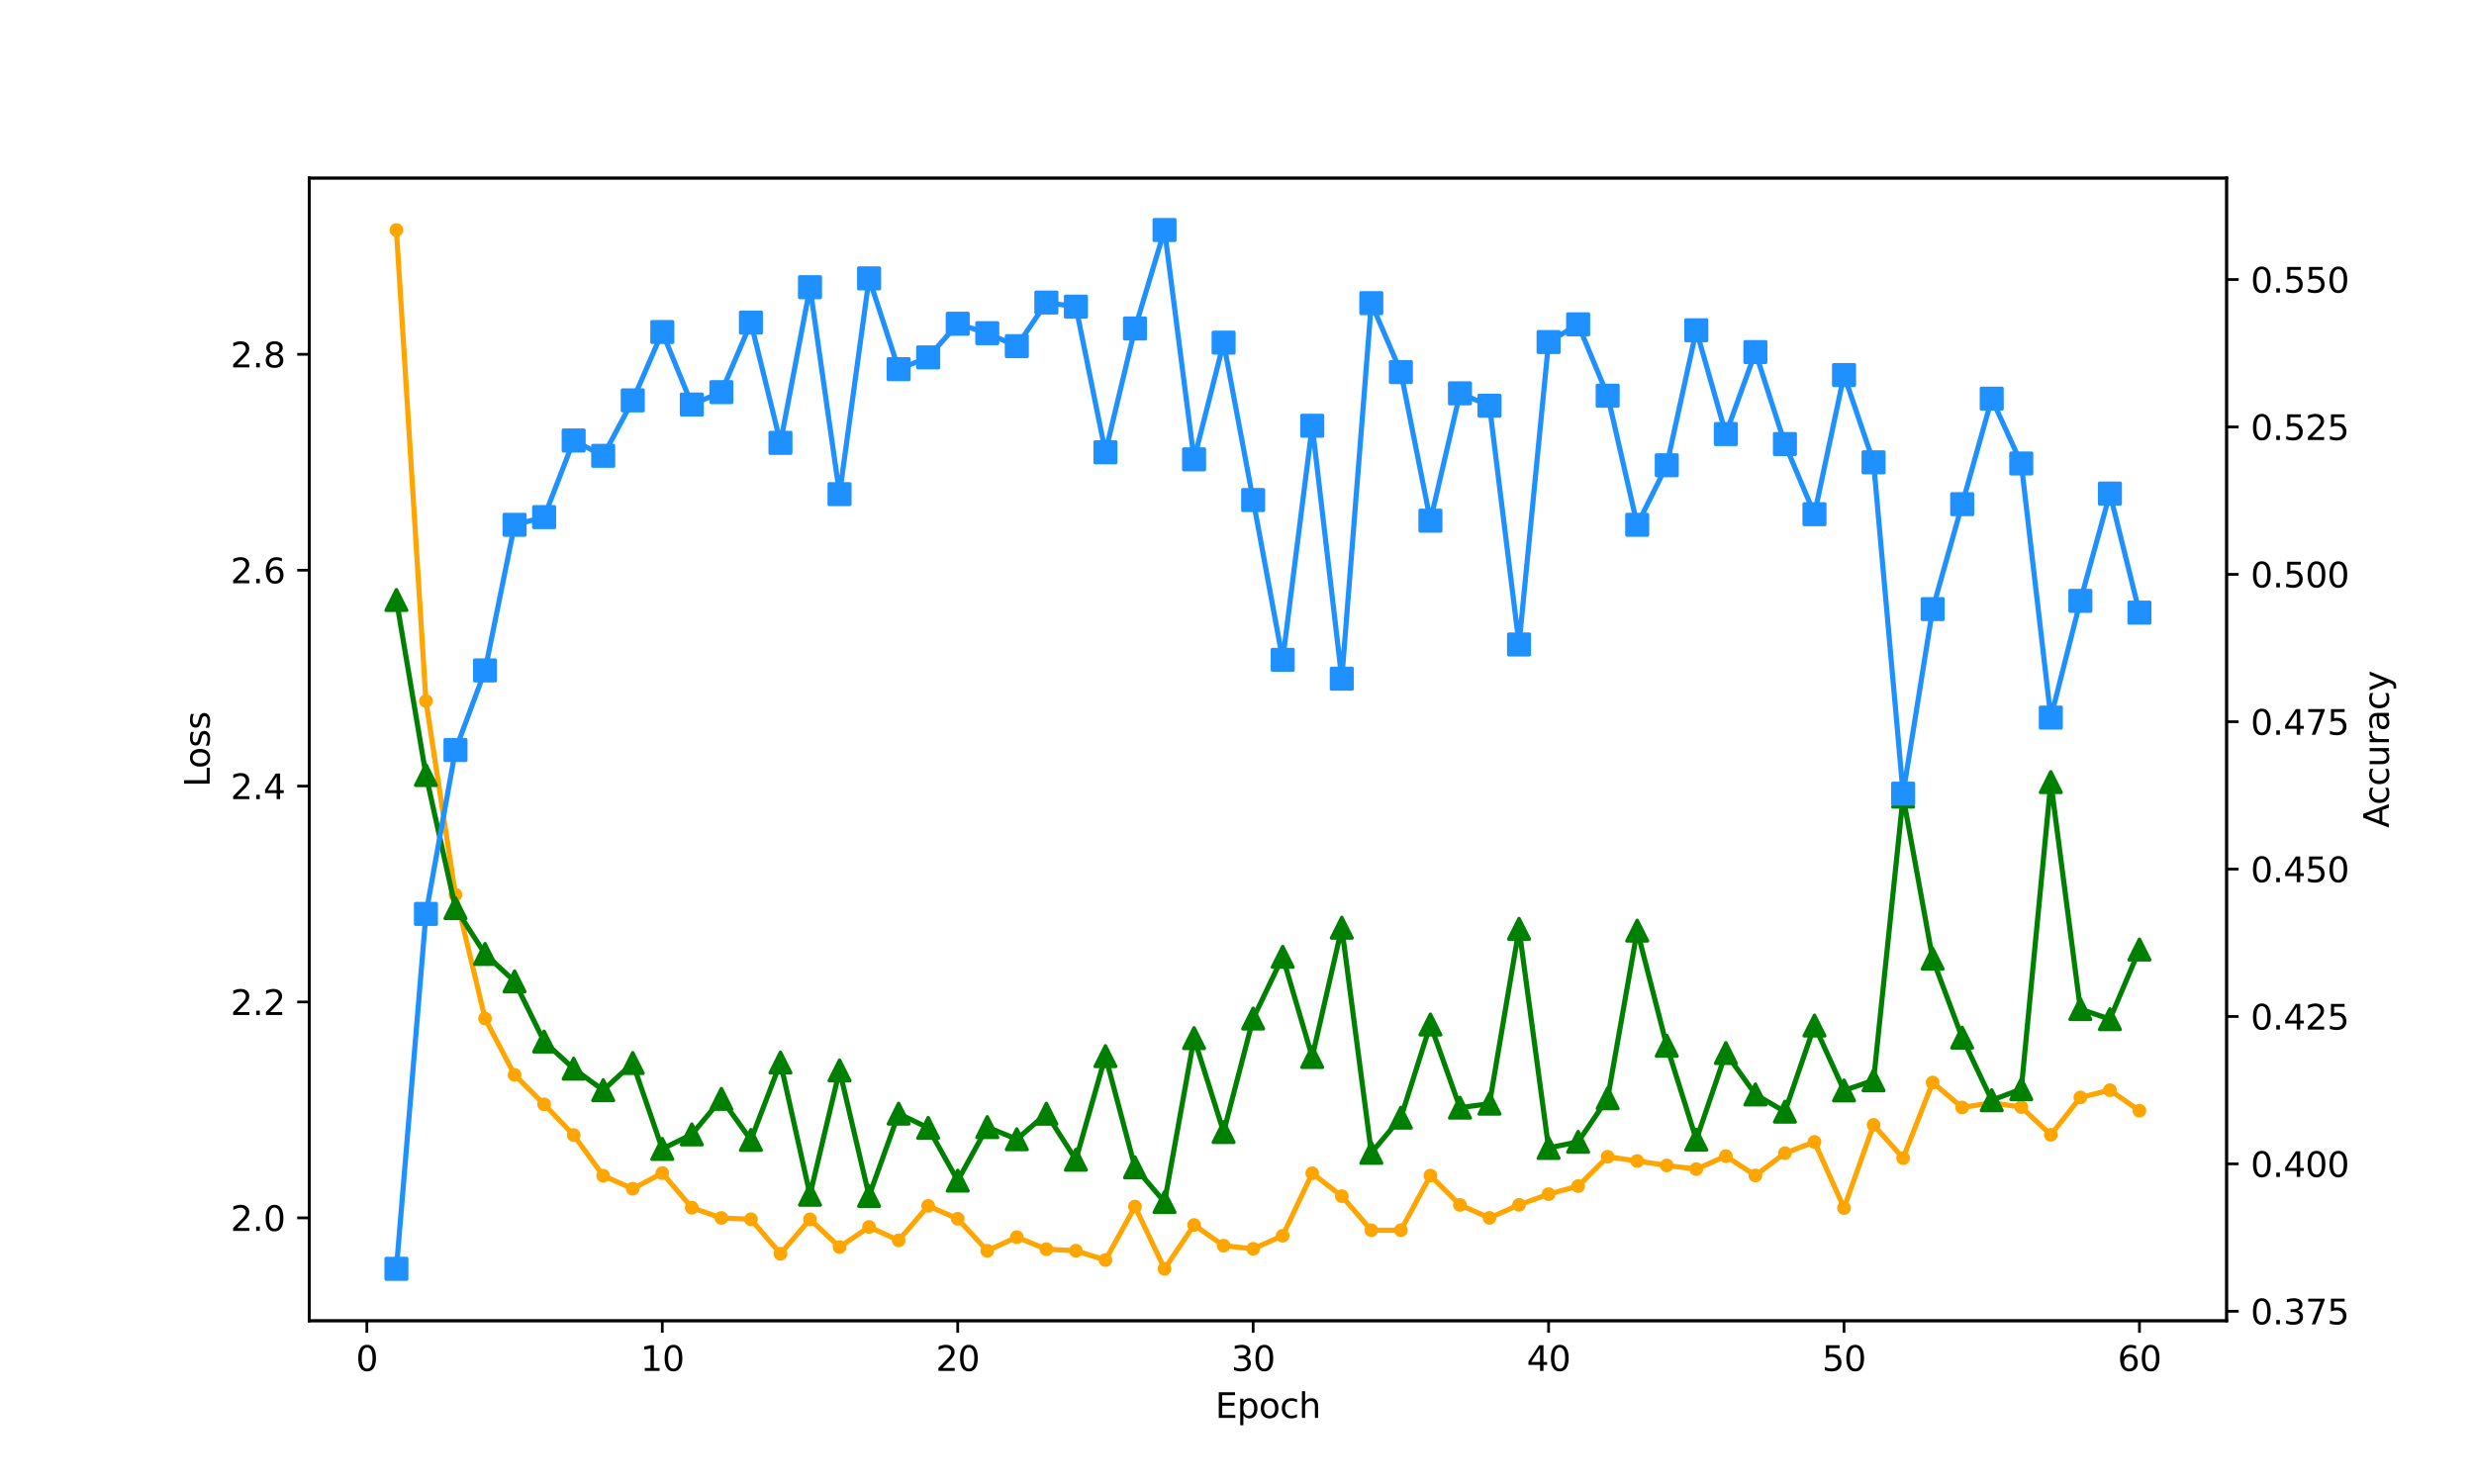<?xml version="1.0" encoding="utf-8" standalone="no"?>
<!DOCTYPE svg PUBLIC "-//W3C//DTD SVG 1.1//EN"
  "http://www.w3.org/Graphics/SVG/1.1/DTD/svg11.dtd">
<svg xmlns:xlink="http://www.w3.org/1999/xlink" width="720pt" height="432pt" viewBox="0 0 720 432" xmlns="http://www.w3.org/2000/svg" version="1.1">
 <defs>
  <style type="text/css">*{stroke-linejoin: round; stroke-linecap: butt}</style>
 </defs>
 <g id="figure_1">
  <g id="patch_1">
   <path d="M 0 432 
L 720 432 
L 720 0 
L 0 0 
z
" style="fill: #ffffff"/>
  </g>
  <g id="axes_1">
   <g id="patch_2">
    <path d="M 90 384.48 
L 648 384.48 
L 648 51.84 
L 90 51.84 
z
" style="fill: #ffffff"/>
   </g>
   <g id="matplotlib.axis_1">
    <g id="xtick_1">
     <g id="line2d_1">
      <defs>
       <path id="m85f2f521ac" d="M 0 0 
L 0 3.5 
" style="stroke: #000000; stroke-width: 0.8"/>
      </defs>
      <g>
       <use xlink:href="#m85f2f521ac" x="106.766" y="384.48" style="stroke: #000000; stroke-width: 0.8"/>
      </g>
     </g>
     <g id="text_1">
      <!-- 0 -->
      <g transform="translate(103.585 399.078)scale(0.1 -0.1)">
       <defs>
        <path id="DejaVuSans-30" d="M 2034 4250 
Q 1547 4250 1301 3770 
Q 1056 3291 1056 2328 
Q 1056 1369 1301 889 
Q 1547 409 2034 409 
Q 2525 409 2770 889 
Q 3016 1369 3016 2328 
Q 3016 3291 2770 3770 
Q 2525 4250 2034 4250 
z
M 2034 4750 
Q 2819 4750 3233 4129 
Q 3647 3509 3647 2328 
Q 3647 1150 3233 529 
Q 2819 -91 2034 -91 
Q 1250 -91 836 529 
Q 422 1150 422 2328 
Q 422 3509 836 4129 
Q 1250 4750 2034 4750 
z
" transform="scale(0.016)"/>
       </defs>
       <use xlink:href="#DejaVuSans-30"/>
      </g>
     </g>
    </g>
    <g id="xtick_2">
     <g id="line2d_2">
      <g>
       <use xlink:href="#m85f2f521ac" x="192.744" y="384.48" style="stroke: #000000; stroke-width: 0.8"/>
      </g>
     </g>
     <g id="text_2">
      <!-- 10 -->
      <g transform="translate(186.382 399.078)scale(0.1 -0.1)">
       <defs>
        <path id="DejaVuSans-31" d="M 794 531 
L 1825 531 
L 1825 4091 
L 703 3866 
L 703 4441 
L 1819 4666 
L 2450 4666 
L 2450 531 
L 3481 531 
L 3481 0 
L 794 0 
L 794 531 
z
" transform="scale(0.016)"/>
       </defs>
       <use xlink:href="#DejaVuSans-31"/>
       <use xlink:href="#DejaVuSans-30" x="63.623"/>
      </g>
     </g>
    </g>
    <g id="xtick_3">
     <g id="line2d_3">
      <g>
       <use xlink:href="#m85f2f521ac" x="278.723" y="384.48" style="stroke: #000000; stroke-width: 0.8"/>
      </g>
     </g>
     <g id="text_3">
      <!-- 20 -->
      <g transform="translate(272.36 399.078)scale(0.1 -0.1)">
       <defs>
        <path id="DejaVuSans-32" d="M 1228 531 
L 3431 531 
L 3431 0 
L 469 0 
L 469 531 
Q 828 903 1448 1529 
Q 2069 2156 2228 2338 
Q 2531 2678 2651 2914 
Q 2772 3150 2772 3378 
Q 2772 3750 2511 3984 
Q 2250 4219 1831 4219 
Q 1534 4219 1204 4116 
Q 875 4013 500 3803 
L 500 4441 
Q 881 4594 1212 4672 
Q 1544 4750 1819 4750 
Q 2544 4750 2975 4387 
Q 3406 4025 3406 3419 
Q 3406 3131 3298 2873 
Q 3191 2616 2906 2266 
Q 2828 2175 2409 1742 
Q 1991 1309 1228 531 
z
" transform="scale(0.016)"/>
       </defs>
       <use xlink:href="#DejaVuSans-32"/>
       <use xlink:href="#DejaVuSans-30" x="63.623"/>
      </g>
     </g>
    </g>
    <g id="xtick_4">
     <g id="line2d_4">
      <g>
       <use xlink:href="#m85f2f521ac" x="364.701" y="384.48" style="stroke: #000000; stroke-width: 0.8"/>
      </g>
     </g>
     <g id="text_4">
      <!-- 30 -->
      <g transform="translate(358.339 399.078)scale(0.1 -0.1)">
       <defs>
        <path id="DejaVuSans-33" d="M 2597 2516 
Q 3050 2419 3304 2112 
Q 3559 1806 3559 1356 
Q 3559 666 3084 287 
Q 2609 -91 1734 -91 
Q 1441 -91 1130 -33 
Q 819 25 488 141 
L 488 750 
Q 750 597 1062 519 
Q 1375 441 1716 441 
Q 2309 441 2620 675 
Q 2931 909 2931 1356 
Q 2931 1769 2642 2001 
Q 2353 2234 1838 2234 
L 1294 2234 
L 1294 2753 
L 1863 2753 
Q 2328 2753 2575 2939 
Q 2822 3125 2822 3475 
Q 2822 3834 2567 4026 
Q 2313 4219 1838 4219 
Q 1578 4219 1281 4162 
Q 984 4106 628 3988 
L 628 4550 
Q 988 4650 1302 4700 
Q 1616 4750 1894 4750 
Q 2613 4750 3031 4423 
Q 3450 4097 3450 3541 
Q 3450 3153 3228 2886 
Q 3006 2619 2597 2516 
z
" transform="scale(0.016)"/>
       </defs>
       <use xlink:href="#DejaVuSans-33"/>
       <use xlink:href="#DejaVuSans-30" x="63.623"/>
      </g>
     </g>
    </g>
    <g id="xtick_5">
     <g id="line2d_5">
      <g>
       <use xlink:href="#m85f2f521ac" x="450.68" y="384.48" style="stroke: #000000; stroke-width: 0.8"/>
      </g>
     </g>
     <g id="text_5">
      <!-- 40 -->
      <g transform="translate(444.317 399.078)scale(0.1 -0.1)">
       <defs>
        <path id="DejaVuSans-34" d="M 2419 4116 
L 825 1625 
L 2419 1625 
L 2419 4116 
z
M 2253 4666 
L 3047 4666 
L 3047 1625 
L 3713 1625 
L 3713 1100 
L 3047 1100 
L 3047 0 
L 2419 0 
L 2419 1100 
L 313 1100 
L 313 1709 
L 2253 4666 
z
" transform="scale(0.016)"/>
       </defs>
       <use xlink:href="#DejaVuSans-34"/>
       <use xlink:href="#DejaVuSans-30" x="63.623"/>
      </g>
     </g>
    </g>
    <g id="xtick_6">
     <g id="line2d_6">
      <g>
       <use xlink:href="#m85f2f521ac" x="536.658" y="384.48" style="stroke: #000000; stroke-width: 0.8"/>
      </g>
     </g>
     <g id="text_6">
      <!-- 50 -->
      <g transform="translate(530.295 399.078)scale(0.1 -0.1)">
       <defs>
        <path id="DejaVuSans-35" d="M 691 4666 
L 3169 4666 
L 3169 4134 
L 1269 4134 
L 1269 2991 
Q 1406 3038 1543 3061 
Q 1681 3084 1819 3084 
Q 2600 3084 3056 2656 
Q 3513 2228 3513 1497 
Q 3513 744 3044 326 
Q 2575 -91 1722 -91 
Q 1428 -91 1123 -41 
Q 819 9 494 109 
L 494 744 
Q 775 591 1075 516 
Q 1375 441 1709 441 
Q 2250 441 2565 725 
Q 2881 1009 2881 1497 
Q 2881 1984 2565 2268 
Q 2250 2553 1709 2553 
Q 1456 2553 1204 2497 
Q 953 2441 691 2322 
L 691 4666 
z
" transform="scale(0.016)"/>
       </defs>
       <use xlink:href="#DejaVuSans-35"/>
       <use xlink:href="#DejaVuSans-30" x="63.623"/>
      </g>
     </g>
    </g>
    <g id="xtick_7">
     <g id="line2d_7">
      <g>
       <use xlink:href="#m85f2f521ac" x="622.636" y="384.48" style="stroke: #000000; stroke-width: 0.8"/>
      </g>
     </g>
     <g id="text_7">
      <!-- 60 -->
      <g transform="translate(616.274 399.078)scale(0.1 -0.1)">
       <defs>
        <path id="DejaVuSans-36" d="M 2113 2584 
Q 1688 2584 1439 2293 
Q 1191 2003 1191 1497 
Q 1191 994 1439 701 
Q 1688 409 2113 409 
Q 2538 409 2786 701 
Q 3034 994 3034 1497 
Q 3034 2003 2786 2293 
Q 2538 2584 2113 2584 
z
M 3366 4563 
L 3366 3988 
Q 3128 4100 2886 4159 
Q 2644 4219 2406 4219 
Q 1781 4219 1451 3797 
Q 1122 3375 1075 2522 
Q 1259 2794 1537 2939 
Q 1816 3084 2150 3084 
Q 2853 3084 3261 2657 
Q 3669 2231 3669 1497 
Q 3669 778 3244 343 
Q 2819 -91 2113 -91 
Q 1303 -91 875 529 
Q 447 1150 447 2328 
Q 447 3434 972 4092 
Q 1497 4750 2381 4750 
Q 2619 4750 2861 4703 
Q 3103 4656 3366 4563 
z
" transform="scale(0.016)"/>
       </defs>
       <use xlink:href="#DejaVuSans-36"/>
       <use xlink:href="#DejaVuSans-30" x="63.623"/>
      </g>
     </g>
    </g>
    <g id="text_8">
     <!-- Epoch -->
     <g transform="translate(353.689 412.757)scale(0.1 -0.1)">
      <defs>
       <path id="DejaVuSans-45" d="M 628 4666 
L 3578 4666 
L 3578 4134 
L 1259 4134 
L 1259 2753 
L 3481 2753 
L 3481 2222 
L 1259 2222 
L 1259 531 
L 3634 531 
L 3634 0 
L 628 0 
L 628 4666 
z
" transform="scale(0.016)"/>
       <path id="DejaVuSans-70" d="M 1159 525 
L 1159 -1331 
L 581 -1331 
L 581 3500 
L 1159 3500 
L 1159 2969 
Q 1341 3281 1617 3432 
Q 1894 3584 2278 3584 
Q 2916 3584 3314 3078 
Q 3713 2572 3713 1747 
Q 3713 922 3314 415 
Q 2916 -91 2278 -91 
Q 1894 -91 1617 61 
Q 1341 213 1159 525 
z
M 3116 1747 
Q 3116 2381 2855 2742 
Q 2594 3103 2138 3103 
Q 1681 3103 1420 2742 
Q 1159 2381 1159 1747 
Q 1159 1113 1420 752 
Q 1681 391 2138 391 
Q 2594 391 2855 752 
Q 3116 1113 3116 1747 
z
" transform="scale(0.016)"/>
       <path id="DejaVuSans-6f" d="M 1959 3097 
Q 1497 3097 1228 2736 
Q 959 2375 959 1747 
Q 959 1119 1226 758 
Q 1494 397 1959 397 
Q 2419 397 2687 759 
Q 2956 1122 2956 1747 
Q 2956 2369 2687 2733 
Q 2419 3097 1959 3097 
z
M 1959 3584 
Q 2709 3584 3137 3096 
Q 3566 2609 3566 1747 
Q 3566 888 3137 398 
Q 2709 -91 1959 -91 
Q 1206 -91 779 398 
Q 353 888 353 1747 
Q 353 2609 779 3096 
Q 1206 3584 1959 3584 
z
" transform="scale(0.016)"/>
       <path id="DejaVuSans-63" d="M 3122 3366 
L 3122 2828 
Q 2878 2963 2633 3030 
Q 2388 3097 2138 3097 
Q 1578 3097 1268 2742 
Q 959 2388 959 1747 
Q 959 1106 1268 751 
Q 1578 397 2138 397 
Q 2388 397 2633 464 
Q 2878 531 3122 666 
L 3122 134 
Q 2881 22 2623 -34 
Q 2366 -91 2075 -91 
Q 1284 -91 818 406 
Q 353 903 353 1747 
Q 353 2603 823 3093 
Q 1294 3584 2113 3584 
Q 2378 3584 2631 3529 
Q 2884 3475 3122 3366 
z
" transform="scale(0.016)"/>
       <path id="DejaVuSans-68" d="M 3513 2113 
L 3513 0 
L 2938 0 
L 2938 2094 
Q 2938 2591 2744 2837 
Q 2550 3084 2163 3084 
Q 1697 3084 1428 2787 
Q 1159 2491 1159 1978 
L 1159 0 
L 581 0 
L 581 4863 
L 1159 4863 
L 1159 2956 
Q 1366 3272 1645 3428 
Q 1925 3584 2291 3584 
Q 2894 3584 3203 3211 
Q 3513 2838 3513 2113 
z
" transform="scale(0.016)"/>
      </defs>
      <use xlink:href="#DejaVuSans-45"/>
      <use xlink:href="#DejaVuSans-70" x="63.184"/>
      <use xlink:href="#DejaVuSans-6f" x="126.66"/>
      <use xlink:href="#DejaVuSans-63" x="187.842"/>
      <use xlink:href="#DejaVuSans-68" x="242.822"/>
     </g>
    </g>
   </g>
   <g id="matplotlib.axis_2">
    <g id="ytick_1">
     <g id="line2d_8">
      <defs>
       <path id="m7f08003b00" d="M 0 0 
L -3.5 0 
" style="stroke: #000000; stroke-width: 0.8"/>
      </defs>
      <g>
       <use xlink:href="#m7f08003b00" x="90" y="354.523" style="stroke: #000000; stroke-width: 0.8"/>
      </g>
     </g>
     <g id="text_9">
      <!-- 2.0 -->
      <g transform="translate(67.097 358.322)scale(0.1 -0.1)">
       <defs>
        <path id="DejaVuSans-2e" d="M 684 794 
L 1344 794 
L 1344 0 
L 684 0 
L 684 794 
z
" transform="scale(0.016)"/>
       </defs>
       <use xlink:href="#DejaVuSans-32"/>
       <use xlink:href="#DejaVuSans-2e" x="63.623"/>
       <use xlink:href="#DejaVuSans-30" x="95.41"/>
      </g>
     </g>
    </g>
    <g id="ytick_2">
     <g id="line2d_9">
      <g>
       <use xlink:href="#m7f08003b00" x="90" y="291.679" style="stroke: #000000; stroke-width: 0.8"/>
      </g>
     </g>
     <g id="text_10">
      <!-- 2.2 -->
      <g transform="translate(67.097 295.478)scale(0.1 -0.1)">
       <use xlink:href="#DejaVuSans-32"/>
       <use xlink:href="#DejaVuSans-2e" x="63.623"/>
       <use xlink:href="#DejaVuSans-32" x="95.41"/>
      </g>
     </g>
    </g>
    <g id="ytick_3">
     <g id="line2d_10">
      <g>
       <use xlink:href="#m7f08003b00" x="90" y="228.835" style="stroke: #000000; stroke-width: 0.8"/>
      </g>
     </g>
     <g id="text_11">
      <!-- 2.4 -->
      <g transform="translate(67.097 232.634)scale(0.1 -0.1)">
       <use xlink:href="#DejaVuSans-32"/>
       <use xlink:href="#DejaVuSans-2e" x="63.623"/>
       <use xlink:href="#DejaVuSans-34" x="95.41"/>
      </g>
     </g>
    </g>
    <g id="ytick_4">
     <g id="line2d_11">
      <g>
       <use xlink:href="#m7f08003b00" x="90" y="165.991" style="stroke: #000000; stroke-width: 0.8"/>
      </g>
     </g>
     <g id="text_12">
      <!-- 2.6 -->
      <g transform="translate(67.097 169.79)scale(0.1 -0.1)">
       <use xlink:href="#DejaVuSans-32"/>
       <use xlink:href="#DejaVuSans-2e" x="63.623"/>
       <use xlink:href="#DejaVuSans-36" x="95.41"/>
      </g>
     </g>
    </g>
    <g id="ytick_5">
     <g id="line2d_12">
      <g>
       <use xlink:href="#m7f08003b00" x="90" y="103.147" style="stroke: #000000; stroke-width: 0.8"/>
      </g>
     </g>
     <g id="text_13">
      <!-- 2.8 -->
      <g transform="translate(67.097 106.946)scale(0.1 -0.1)">
       <defs>
        <path id="DejaVuSans-38" d="M 2034 2216 
Q 1584 2216 1326 1975 
Q 1069 1734 1069 1313 
Q 1069 891 1326 650 
Q 1584 409 2034 409 
Q 2484 409 2743 651 
Q 3003 894 3003 1313 
Q 3003 1734 2745 1975 
Q 2488 2216 2034 2216 
z
M 1403 2484 
Q 997 2584 770 2862 
Q 544 3141 544 3541 
Q 544 4100 942 4425 
Q 1341 4750 2034 4750 
Q 2731 4750 3128 4425 
Q 3525 4100 3525 3541 
Q 3525 3141 3298 2862 
Q 3072 2584 2669 2484 
Q 3125 2378 3379 2068 
Q 3634 1759 3634 1313 
Q 3634 634 3220 271 
Q 2806 -91 2034 -91 
Q 1263 -91 848 271 
Q 434 634 434 1313 
Q 434 1759 690 2068 
Q 947 2378 1403 2484 
z
M 1172 3481 
Q 1172 3119 1398 2916 
Q 1625 2713 2034 2713 
Q 2441 2713 2670 2916 
Q 2900 3119 2900 3481 
Q 2900 3844 2670 4047 
Q 2441 4250 2034 4250 
Q 1625 4250 1398 4047 
Q 1172 3844 1172 3481 
z
" transform="scale(0.016)"/>
       </defs>
       <use xlink:href="#DejaVuSans-32"/>
       <use xlink:href="#DejaVuSans-2e" x="63.623"/>
       <use xlink:href="#DejaVuSans-38" x="95.41"/>
      </g>
     </g>
    </g>
    <g id="text_14">
     <!-- Loss -->
     <g transform="translate(61.017 229.127)rotate(-90)scale(0.1 -0.1)">
      <defs>
       <path id="DejaVuSans-4c" d="M 628 4666 
L 1259 4666 
L 1259 531 
L 3531 531 
L 3531 0 
L 628 0 
L 628 4666 
z
" transform="scale(0.016)"/>
       <path id="DejaVuSans-73" d="M 2834 3397 
L 2834 2853 
Q 2591 2978 2328 3040 
Q 2066 3103 1784 3103 
Q 1356 3103 1142 2972 
Q 928 2841 928 2578 
Q 928 2378 1081 2264 
Q 1234 2150 1697 2047 
L 1894 2003 
Q 2506 1872 2764 1633 
Q 3022 1394 3022 966 
Q 3022 478 2636 193 
Q 2250 -91 1575 -91 
Q 1294 -91 989 -36 
Q 684 19 347 128 
L 347 722 
Q 666 556 975 473 
Q 1284 391 1588 391 
Q 1994 391 2212 530 
Q 2431 669 2431 922 
Q 2431 1156 2273 1281 
Q 2116 1406 1581 1522 
L 1381 1569 
Q 847 1681 609 1914 
Q 372 2147 372 2553 
Q 372 3047 722 3315 
Q 1072 3584 1716 3584 
Q 2034 3584 2315 3537 
Q 2597 3491 2834 3397 
z
" transform="scale(0.016)"/>
      </defs>
      <use xlink:href="#DejaVuSans-4c"/>
      <use xlink:href="#DejaVuSans-6f" x="53.963"/>
      <use xlink:href="#DejaVuSans-73" x="115.145"/>
      <use xlink:href="#DejaVuSans-73" x="167.244"/>
     </g>
    </g>
   </g>
   <g id="line2d_13">
    <path d="M 115.364 66.96 
L 123.961 204.074 
L 132.559 260.446 
L 141.157 296.499 
L 149.755 312.882 
L 158.353 321.478 
L 166.951 330.432 
L 175.549 342.264 
L 184.146 346.047 
L 192.744 341.487 
L 201.342 351.565 
L 209.94 354.559 
L 218.538 354.934 
L 227.136 364.972 
L 235.733 354.944 
L 244.331 363.021 
L 252.929 357.172 
L 261.527 361.086 
L 270.125 351.047 
L 278.723 354.786 
L 287.32 364.112 
L 295.918 360.146 
L 304.516 363.647 
L 313.114 364.095 
L 321.712 366.805 
L 330.31 351.246 
L 338.908 369.36 
L 347.505 356.607 
L 356.103 362.611 
L 364.701 363.537 
L 373.299 359.73 
L 381.897 341.549 
L 390.495 348.207 
L 399.092 358.127 
L 407.69 358.127 
L 416.288 342.223 
L 424.886 350.758 
L 433.484 354.53 
L 442.082 350.736 
L 450.68 347.622 
L 459.277 345.273 
L 467.875 336.731 
L 476.473 337.977 
L 485.071 339.269 
L 493.669 340.339 
L 502.267 336.547 
L 510.864 342.195 
L 519.462 335.684 
L 528.06 332.423 
L 536.658 351.655 
L 545.256 327.467 
L 553.854 337.124 
L 562.451 315.132 
L 571.049 322.39 
L 579.647 321.046 
L 588.245 322.27 
L 596.843 330.352 
L 605.441 319.471 
L 614.039 317.354 
L 622.636 323.341 
" clip-path="url(#pe1de2c9afc)" style="fill: none; stroke: #ffa500; stroke-width: 1.5; stroke-linecap: square"/>
    <defs>
     <path id="m55d5b162e6" d="M 0 1.5 
C 0.398 1.5 0.779 1.342 1.061 1.061 
C 1.342 0.779 1.5 0.398 1.5 0 
C 1.5 -0.398 1.342 -0.779 1.061 -1.061 
C 0.779 -1.342 0.398 -1.5 0 -1.5 
C -0.398 -1.5 -0.779 -1.342 -1.061 -1.061 
C -1.342 -0.779 -1.5 -0.398 -1.5 0 
C -1.5 0.398 -1.342 0.779 -1.061 1.061 
C -0.779 1.342 -0.398 1.5 0 1.5 
z
" style="stroke: #ffa500"/>
    </defs>
    <g clip-path="url(#pe1de2c9afc)">
     <use xlink:href="#m55d5b162e6" x="115.364" y="66.96" style="fill: #ffa500; stroke: #ffa500"/>
     <use xlink:href="#m55d5b162e6" x="123.961" y="204.074" style="fill: #ffa500; stroke: #ffa500"/>
     <use xlink:href="#m55d5b162e6" x="132.559" y="260.446" style="fill: #ffa500; stroke: #ffa500"/>
     <use xlink:href="#m55d5b162e6" x="141.157" y="296.499" style="fill: #ffa500; stroke: #ffa500"/>
     <use xlink:href="#m55d5b162e6" x="149.755" y="312.882" style="fill: #ffa500; stroke: #ffa500"/>
     <use xlink:href="#m55d5b162e6" x="158.353" y="321.478" style="fill: #ffa500; stroke: #ffa500"/>
     <use xlink:href="#m55d5b162e6" x="166.951" y="330.432" style="fill: #ffa500; stroke: #ffa500"/>
     <use xlink:href="#m55d5b162e6" x="175.549" y="342.264" style="fill: #ffa500; stroke: #ffa500"/>
     <use xlink:href="#m55d5b162e6" x="184.146" y="346.047" style="fill: #ffa500; stroke: #ffa500"/>
     <use xlink:href="#m55d5b162e6" x="192.744" y="341.487" style="fill: #ffa500; stroke: #ffa500"/>
     <use xlink:href="#m55d5b162e6" x="201.342" y="351.565" style="fill: #ffa500; stroke: #ffa500"/>
     <use xlink:href="#m55d5b162e6" x="209.94" y="354.559" style="fill: #ffa500; stroke: #ffa500"/>
     <use xlink:href="#m55d5b162e6" x="218.538" y="354.934" style="fill: #ffa500; stroke: #ffa500"/>
     <use xlink:href="#m55d5b162e6" x="227.136" y="364.972" style="fill: #ffa500; stroke: #ffa500"/>
     <use xlink:href="#m55d5b162e6" x="235.733" y="354.944" style="fill: #ffa500; stroke: #ffa500"/>
     <use xlink:href="#m55d5b162e6" x="244.331" y="363.021" style="fill: #ffa500; stroke: #ffa500"/>
     <use xlink:href="#m55d5b162e6" x="252.929" y="357.172" style="fill: #ffa500; stroke: #ffa500"/>
     <use xlink:href="#m55d5b162e6" x="261.527" y="361.086" style="fill: #ffa500; stroke: #ffa500"/>
     <use xlink:href="#m55d5b162e6" x="270.125" y="351.047" style="fill: #ffa500; stroke: #ffa500"/>
     <use xlink:href="#m55d5b162e6" x="278.723" y="354.786" style="fill: #ffa500; stroke: #ffa500"/>
     <use xlink:href="#m55d5b162e6" x="287.32" y="364.112" style="fill: #ffa500; stroke: #ffa500"/>
     <use xlink:href="#m55d5b162e6" x="295.918" y="360.146" style="fill: #ffa500; stroke: #ffa500"/>
     <use xlink:href="#m55d5b162e6" x="304.516" y="363.647" style="fill: #ffa500; stroke: #ffa500"/>
     <use xlink:href="#m55d5b162e6" x="313.114" y="364.095" style="fill: #ffa500; stroke: #ffa500"/>
     <use xlink:href="#m55d5b162e6" x="321.712" y="366.805" style="fill: #ffa500; stroke: #ffa500"/>
     <use xlink:href="#m55d5b162e6" x="330.31" y="351.246" style="fill: #ffa500; stroke: #ffa500"/>
     <use xlink:href="#m55d5b162e6" x="338.908" y="369.36" style="fill: #ffa500; stroke: #ffa500"/>
     <use xlink:href="#m55d5b162e6" x="347.505" y="356.607" style="fill: #ffa500; stroke: #ffa500"/>
     <use xlink:href="#m55d5b162e6" x="356.103" y="362.611" style="fill: #ffa500; stroke: #ffa500"/>
     <use xlink:href="#m55d5b162e6" x="364.701" y="363.537" style="fill: #ffa500; stroke: #ffa500"/>
     <use xlink:href="#m55d5b162e6" x="373.299" y="359.73" style="fill: #ffa500; stroke: #ffa500"/>
     <use xlink:href="#m55d5b162e6" x="381.897" y="341.549" style="fill: #ffa500; stroke: #ffa500"/>
     <use xlink:href="#m55d5b162e6" x="390.495" y="348.207" style="fill: #ffa500; stroke: #ffa500"/>
     <use xlink:href="#m55d5b162e6" x="399.092" y="358.127" style="fill: #ffa500; stroke: #ffa500"/>
     <use xlink:href="#m55d5b162e6" x="407.69" y="358.127" style="fill: #ffa500; stroke: #ffa500"/>
     <use xlink:href="#m55d5b162e6" x="416.288" y="342.223" style="fill: #ffa500; stroke: #ffa500"/>
     <use xlink:href="#m55d5b162e6" x="424.886" y="350.758" style="fill: #ffa500; stroke: #ffa500"/>
     <use xlink:href="#m55d5b162e6" x="433.484" y="354.53" style="fill: #ffa500; stroke: #ffa500"/>
     <use xlink:href="#m55d5b162e6" x="442.082" y="350.736" style="fill: #ffa500; stroke: #ffa500"/>
     <use xlink:href="#m55d5b162e6" x="450.68" y="347.622" style="fill: #ffa500; stroke: #ffa500"/>
     <use xlink:href="#m55d5b162e6" x="459.277" y="345.273" style="fill: #ffa500; stroke: #ffa500"/>
     <use xlink:href="#m55d5b162e6" x="467.875" y="336.731" style="fill: #ffa500; stroke: #ffa500"/>
     <use xlink:href="#m55d5b162e6" x="476.473" y="337.977" style="fill: #ffa500; stroke: #ffa500"/>
     <use xlink:href="#m55d5b162e6" x="485.071" y="339.269" style="fill: #ffa500; stroke: #ffa500"/>
     <use xlink:href="#m55d5b162e6" x="493.669" y="340.339" style="fill: #ffa500; stroke: #ffa500"/>
     <use xlink:href="#m55d5b162e6" x="502.267" y="336.547" style="fill: #ffa500; stroke: #ffa500"/>
     <use xlink:href="#m55d5b162e6" x="510.864" y="342.195" style="fill: #ffa500; stroke: #ffa500"/>
     <use xlink:href="#m55d5b162e6" x="519.462" y="335.684" style="fill: #ffa500; stroke: #ffa500"/>
     <use xlink:href="#m55d5b162e6" x="528.06" y="332.423" style="fill: #ffa500; stroke: #ffa500"/>
     <use xlink:href="#m55d5b162e6" x="536.658" y="351.655" style="fill: #ffa500; stroke: #ffa500"/>
     <use xlink:href="#m55d5b162e6" x="545.256" y="327.467" style="fill: #ffa500; stroke: #ffa500"/>
     <use xlink:href="#m55d5b162e6" x="553.854" y="337.124" style="fill: #ffa500; stroke: #ffa500"/>
     <use xlink:href="#m55d5b162e6" x="562.451" y="315.132" style="fill: #ffa500; stroke: #ffa500"/>
     <use xlink:href="#m55d5b162e6" x="571.049" y="322.39" style="fill: #ffa500; stroke: #ffa500"/>
     <use xlink:href="#m55d5b162e6" x="579.647" y="321.046" style="fill: #ffa500; stroke: #ffa500"/>
     <use xlink:href="#m55d5b162e6" x="588.245" y="322.27" style="fill: #ffa500; stroke: #ffa500"/>
     <use xlink:href="#m55d5b162e6" x="596.843" y="330.352" style="fill: #ffa500; stroke: #ffa500"/>
     <use xlink:href="#m55d5b162e6" x="605.441" y="319.471" style="fill: #ffa500; stroke: #ffa500"/>
     <use xlink:href="#m55d5b162e6" x="614.039" y="317.354" style="fill: #ffa500; stroke: #ffa500"/>
     <use xlink:href="#m55d5b162e6" x="622.636" y="323.341" style="fill: #ffa500; stroke: #ffa500"/>
    </g>
   </g>
   <g id="line2d_14">
    <path d="M 115.364 174.656 
L 123.961 225.607 
L 132.559 264.365 
L 141.157 277.698 
L 149.755 285.692 
L 158.353 303.199 
L 166.951 311.1 
L 175.549 317.367 
L 184.146 309.451 
L 192.744 334.457 
L 201.342 330.226 
L 209.94 319.884 
L 218.538 331.846 
L 227.136 309.309 
L 235.733 347.796 
L 244.331 311.599 
L 252.929 348.141 
L 261.527 324.19 
L 270.125 328.328 
L 278.723 343.683 
L 287.32 328.101 
L 295.918 331.637 
L 304.516 324.2 
L 313.114 337.6 
L 321.712 307.447 
L 330.31 339.818 
L 338.908 349.924 
L 347.505 302.206 
L 356.103 329.545 
L 364.701 296.497 
L 373.299 278.531 
L 381.897 307.704 
L 390.495 270.059 
L 399.092 335.598 
L 407.69 325.365 
L 416.288 298.241 
L 424.886 322.449 
L 433.484 321.286 
L 442.082 270.38 
L 450.68 334.173 
L 459.277 332.394 
L 467.875 319.704 
L 476.473 270.905 
L 485.071 304.43 
L 493.669 331.768 
L 502.267 306.545 
L 510.864 318.607 
L 519.462 323.602 
L 528.06 298.54 
L 536.658 317.432 
L 545.256 314.5 
L 553.854 231.89 
L 562.451 279.089 
L 571.049 302.059 
L 579.647 320.284 
L 588.245 317.049 
L 596.843 227.673 
L 605.441 293.752 
L 614.039 296.687 
L 622.636 276.412 
" clip-path="url(#pe1de2c9afc)" style="fill: none; stroke: #008000; stroke-width: 1.5; stroke-linecap: square"/>
    <defs>
     <path id="m6ff236f581" d="M 0 -3 
L -3 3 
L 3 3 
z
" style="stroke: #008000; stroke-linejoin: miter"/>
    </defs>
    <g clip-path="url(#pe1de2c9afc)">
     <use xlink:href="#m6ff236f581" x="115.364" y="174.656" style="fill: #008000; stroke: #008000; stroke-linejoin: miter"/>
     <use xlink:href="#m6ff236f581" x="123.961" y="225.607" style="fill: #008000; stroke: #008000; stroke-linejoin: miter"/>
     <use xlink:href="#m6ff236f581" x="132.559" y="264.365" style="fill: #008000; stroke: #008000; stroke-linejoin: miter"/>
     <use xlink:href="#m6ff236f581" x="141.157" y="277.698" style="fill: #008000; stroke: #008000; stroke-linejoin: miter"/>
     <use xlink:href="#m6ff236f581" x="149.755" y="285.692" style="fill: #008000; stroke: #008000; stroke-linejoin: miter"/>
     <use xlink:href="#m6ff236f581" x="158.353" y="303.199" style="fill: #008000; stroke: #008000; stroke-linejoin: miter"/>
     <use xlink:href="#m6ff236f581" x="166.951" y="311.1" style="fill: #008000; stroke: #008000; stroke-linejoin: miter"/>
     <use xlink:href="#m6ff236f581" x="175.549" y="317.367" style="fill: #008000; stroke: #008000; stroke-linejoin: miter"/>
     <use xlink:href="#m6ff236f581" x="184.146" y="309.451" style="fill: #008000; stroke: #008000; stroke-linejoin: miter"/>
     <use xlink:href="#m6ff236f581" x="192.744" y="334.457" style="fill: #008000; stroke: #008000; stroke-linejoin: miter"/>
     <use xlink:href="#m6ff236f581" x="201.342" y="330.226" style="fill: #008000; stroke: #008000; stroke-linejoin: miter"/>
     <use xlink:href="#m6ff236f581" x="209.94" y="319.884" style="fill: #008000; stroke: #008000; stroke-linejoin: miter"/>
     <use xlink:href="#m6ff236f581" x="218.538" y="331.846" style="fill: #008000; stroke: #008000; stroke-linejoin: miter"/>
     <use xlink:href="#m6ff236f581" x="227.136" y="309.309" style="fill: #008000; stroke: #008000; stroke-linejoin: miter"/>
     <use xlink:href="#m6ff236f581" x="235.733" y="347.796" style="fill: #008000; stroke: #008000; stroke-linejoin: miter"/>
     <use xlink:href="#m6ff236f581" x="244.331" y="311.599" style="fill: #008000; stroke: #008000; stroke-linejoin: miter"/>
     <use xlink:href="#m6ff236f581" x="252.929" y="348.141" style="fill: #008000; stroke: #008000; stroke-linejoin: miter"/>
     <use xlink:href="#m6ff236f581" x="261.527" y="324.19" style="fill: #008000; stroke: #008000; stroke-linejoin: miter"/>
     <use xlink:href="#m6ff236f581" x="270.125" y="328.328" style="fill: #008000; stroke: #008000; stroke-linejoin: miter"/>
     <use xlink:href="#m6ff236f581" x="278.723" y="343.683" style="fill: #008000; stroke: #008000; stroke-linejoin: miter"/>
     <use xlink:href="#m6ff236f581" x="287.32" y="328.101" style="fill: #008000; stroke: #008000; stroke-linejoin: miter"/>
     <use xlink:href="#m6ff236f581" x="295.918" y="331.637" style="fill: #008000; stroke: #008000; stroke-linejoin: miter"/>
     <use xlink:href="#m6ff236f581" x="304.516" y="324.2" style="fill: #008000; stroke: #008000; stroke-linejoin: miter"/>
     <use xlink:href="#m6ff236f581" x="313.114" y="337.6" style="fill: #008000; stroke: #008000; stroke-linejoin: miter"/>
     <use xlink:href="#m6ff236f581" x="321.712" y="307.447" style="fill: #008000; stroke: #008000; stroke-linejoin: miter"/>
     <use xlink:href="#m6ff236f581" x="330.31" y="339.818" style="fill: #008000; stroke: #008000; stroke-linejoin: miter"/>
     <use xlink:href="#m6ff236f581" x="338.908" y="349.924" style="fill: #008000; stroke: #008000; stroke-linejoin: miter"/>
     <use xlink:href="#m6ff236f581" x="347.505" y="302.206" style="fill: #008000; stroke: #008000; stroke-linejoin: miter"/>
     <use xlink:href="#m6ff236f581" x="356.103" y="329.545" style="fill: #008000; stroke: #008000; stroke-linejoin: miter"/>
     <use xlink:href="#m6ff236f581" x="364.701" y="296.497" style="fill: #008000; stroke: #008000; stroke-linejoin: miter"/>
     <use xlink:href="#m6ff236f581" x="373.299" y="278.531" style="fill: #008000; stroke: #008000; stroke-linejoin: miter"/>
     <use xlink:href="#m6ff236f581" x="381.897" y="307.704" style="fill: #008000; stroke: #008000; stroke-linejoin: miter"/>
     <use xlink:href="#m6ff236f581" x="390.495" y="270.059" style="fill: #008000; stroke: #008000; stroke-linejoin: miter"/>
     <use xlink:href="#m6ff236f581" x="399.092" y="335.598" style="fill: #008000; stroke: #008000; stroke-linejoin: miter"/>
     <use xlink:href="#m6ff236f581" x="407.69" y="325.365" style="fill: #008000; stroke: #008000; stroke-linejoin: miter"/>
     <use xlink:href="#m6ff236f581" x="416.288" y="298.241" style="fill: #008000; stroke: #008000; stroke-linejoin: miter"/>
     <use xlink:href="#m6ff236f581" x="424.886" y="322.449" style="fill: #008000; stroke: #008000; stroke-linejoin: miter"/>
     <use xlink:href="#m6ff236f581" x="433.484" y="321.286" style="fill: #008000; stroke: #008000; stroke-linejoin: miter"/>
     <use xlink:href="#m6ff236f581" x="442.082" y="270.38" style="fill: #008000; stroke: #008000; stroke-linejoin: miter"/>
     <use xlink:href="#m6ff236f581" x="450.68" y="334.173" style="fill: #008000; stroke: #008000; stroke-linejoin: miter"/>
     <use xlink:href="#m6ff236f581" x="459.277" y="332.394" style="fill: #008000; stroke: #008000; stroke-linejoin: miter"/>
     <use xlink:href="#m6ff236f581" x="467.875" y="319.704" style="fill: #008000; stroke: #008000; stroke-linejoin: miter"/>
     <use xlink:href="#m6ff236f581" x="476.473" y="270.905" style="fill: #008000; stroke: #008000; stroke-linejoin: miter"/>
     <use xlink:href="#m6ff236f581" x="485.071" y="304.43" style="fill: #008000; stroke: #008000; stroke-linejoin: miter"/>
     <use xlink:href="#m6ff236f581" x="493.669" y="331.768" style="fill: #008000; stroke: #008000; stroke-linejoin: miter"/>
     <use xlink:href="#m6ff236f581" x="502.267" y="306.545" style="fill: #008000; stroke: #008000; stroke-linejoin: miter"/>
     <use xlink:href="#m6ff236f581" x="510.864" y="318.607" style="fill: #008000; stroke: #008000; stroke-linejoin: miter"/>
     <use xlink:href="#m6ff236f581" x="519.462" y="323.602" style="fill: #008000; stroke: #008000; stroke-linejoin: miter"/>
     <use xlink:href="#m6ff236f581" x="528.06" y="298.54" style="fill: #008000; stroke: #008000; stroke-linejoin: miter"/>
     <use xlink:href="#m6ff236f581" x="536.658" y="317.432" style="fill: #008000; stroke: #008000; stroke-linejoin: miter"/>
     <use xlink:href="#m6ff236f581" x="545.256" y="314.5" style="fill: #008000; stroke: #008000; stroke-linejoin: miter"/>
     <use xlink:href="#m6ff236f581" x="553.854" y="231.89" style="fill: #008000; stroke: #008000; stroke-linejoin: miter"/>
     <use xlink:href="#m6ff236f581" x="562.451" y="279.089" style="fill: #008000; stroke: #008000; stroke-linejoin: miter"/>
     <use xlink:href="#m6ff236f581" x="571.049" y="302.059" style="fill: #008000; stroke: #008000; stroke-linejoin: miter"/>
     <use xlink:href="#m6ff236f581" x="579.647" y="320.284" style="fill: #008000; stroke: #008000; stroke-linejoin: miter"/>
     <use xlink:href="#m6ff236f581" x="588.245" y="317.049" style="fill: #008000; stroke: #008000; stroke-linejoin: miter"/>
     <use xlink:href="#m6ff236f581" x="596.843" y="227.673" style="fill: #008000; stroke: #008000; stroke-linejoin: miter"/>
     <use xlink:href="#m6ff236f581" x="605.441" y="293.752" style="fill: #008000; stroke: #008000; stroke-linejoin: miter"/>
     <use xlink:href="#m6ff236f581" x="614.039" y="296.687" style="fill: #008000; stroke: #008000; stroke-linejoin: miter"/>
     <use xlink:href="#m6ff236f581" x="622.636" y="276.412" style="fill: #008000; stroke: #008000; stroke-linejoin: miter"/>
    </g>
   </g>
   <g id="patch_3">
    <path d="M 90 384.48 
L 90 51.84 
" style="fill: none; stroke: #000000; stroke-width: 0.8; stroke-linejoin: miter; stroke-linecap: square"/>
   </g>
   <g id="patch_4">
    <path d="M 648 384.48 
L 648 51.84 
" style="fill: none; stroke: #000000; stroke-width: 0.8; stroke-linejoin: miter; stroke-linecap: square"/>
   </g>
   <g id="patch_5">
    <path d="M 90 384.48 
L 648 384.48 
" style="fill: none; stroke: #000000; stroke-width: 0.8; stroke-linejoin: miter; stroke-linecap: square"/>
   </g>
   <g id="patch_6">
    <path d="M 90 51.84 
L 648 51.84 
" style="fill: none; stroke: #000000; stroke-width: 0.8; stroke-linejoin: miter; stroke-linecap: square"/>
   </g>
  </g>
  <g id="axes_2">
   <g id="matplotlib.axis_3">
    <g id="ytick_6">
     <g id="line2d_15">
      <defs>
       <path id="m72111aa9b3" d="M 0 0 
L 3.5 0 
" style="stroke: #000000; stroke-width: 0.8"/>
      </defs>
      <g>
       <use xlink:href="#m72111aa9b3" x="648" y="381.717" style="stroke: #000000; stroke-width: 0.8"/>
      </g>
     </g>
     <g id="text_15">
      <!-- 0.375 -->
      <g transform="translate(655 385.516)scale(0.1 -0.1)">
       <defs>
        <path id="DejaVuSans-37" d="M 525 4666 
L 3525 4666 
L 3525 4397 
L 1831 0 
L 1172 0 
L 2766 4134 
L 525 4134 
L 525 4666 
z
" transform="scale(0.016)"/>
       </defs>
       <use xlink:href="#DejaVuSans-30"/>
       <use xlink:href="#DejaVuSans-2e" x="63.623"/>
       <use xlink:href="#DejaVuSans-33" x="95.41"/>
       <use xlink:href="#DejaVuSans-37" x="159.033"/>
       <use xlink:href="#DejaVuSans-35" x="222.656"/>
      </g>
     </g>
    </g>
    <g id="ytick_7">
     <g id="line2d_16">
      <g>
       <use xlink:href="#m72111aa9b3" x="648" y="338.811" style="stroke: #000000; stroke-width: 0.8"/>
      </g>
     </g>
     <g id="text_16">
      <!-- 0.400 -->
      <g transform="translate(655 342.61)scale(0.1 -0.1)">
       <use xlink:href="#DejaVuSans-30"/>
       <use xlink:href="#DejaVuSans-2e" x="63.623"/>
       <use xlink:href="#DejaVuSans-34" x="95.41"/>
       <use xlink:href="#DejaVuSans-30" x="159.033"/>
       <use xlink:href="#DejaVuSans-30" x="222.656"/>
      </g>
     </g>
    </g>
    <g id="ytick_8">
     <g id="line2d_17">
      <g>
       <use xlink:href="#m72111aa9b3" x="648" y="295.905" style="stroke: #000000; stroke-width: 0.8"/>
      </g>
     </g>
     <g id="text_17">
      <!-- 0.425 -->
      <g transform="translate(655 299.705)scale(0.1 -0.1)">
       <use xlink:href="#DejaVuSans-30"/>
       <use xlink:href="#DejaVuSans-2e" x="63.623"/>
       <use xlink:href="#DejaVuSans-34" x="95.41"/>
       <use xlink:href="#DejaVuSans-32" x="159.033"/>
       <use xlink:href="#DejaVuSans-35" x="222.656"/>
      </g>
     </g>
    </g>
    <g id="ytick_9">
     <g id="line2d_18">
      <g>
       <use xlink:href="#m72111aa9b3" x="648" y="252.999" style="stroke: #000000; stroke-width: 0.8"/>
      </g>
     </g>
     <g id="text_18">
      <!-- 0.450 -->
      <g transform="translate(655 256.799)scale(0.1 -0.1)">
       <use xlink:href="#DejaVuSans-30"/>
       <use xlink:href="#DejaVuSans-2e" x="63.623"/>
       <use xlink:href="#DejaVuSans-34" x="95.41"/>
       <use xlink:href="#DejaVuSans-35" x="159.033"/>
       <use xlink:href="#DejaVuSans-30" x="222.656"/>
      </g>
     </g>
    </g>
    <g id="ytick_10">
     <g id="line2d_19">
      <g>
       <use xlink:href="#m72111aa9b3" x="648" y="210.094" style="stroke: #000000; stroke-width: 0.8"/>
      </g>
     </g>
     <g id="text_19">
      <!-- 0.475 -->
      <g transform="translate(655 213.893)scale(0.1 -0.1)">
       <use xlink:href="#DejaVuSans-30"/>
       <use xlink:href="#DejaVuSans-2e" x="63.623"/>
       <use xlink:href="#DejaVuSans-34" x="95.41"/>
       <use xlink:href="#DejaVuSans-37" x="159.033"/>
       <use xlink:href="#DejaVuSans-35" x="222.656"/>
      </g>
     </g>
    </g>
    <g id="ytick_11">
     <g id="line2d_20">
      <g>
       <use xlink:href="#m72111aa9b3" x="648" y="167.188" style="stroke: #000000; stroke-width: 0.8"/>
      </g>
     </g>
     <g id="text_20">
      <!-- 0.500 -->
      <g transform="translate(655 170.987)scale(0.1 -0.1)">
       <use xlink:href="#DejaVuSans-30"/>
       <use xlink:href="#DejaVuSans-2e" x="63.623"/>
       <use xlink:href="#DejaVuSans-35" x="95.41"/>
       <use xlink:href="#DejaVuSans-30" x="159.033"/>
       <use xlink:href="#DejaVuSans-30" x="222.656"/>
      </g>
     </g>
    </g>
    <g id="ytick_12">
     <g id="line2d_21">
      <g>
       <use xlink:href="#m72111aa9b3" x="648" y="124.282" style="stroke: #000000; stroke-width: 0.8"/>
      </g>
     </g>
     <g id="text_21">
      <!-- 0.525 -->
      <g transform="translate(655 128.081)scale(0.1 -0.1)">
       <use xlink:href="#DejaVuSans-30"/>
       <use xlink:href="#DejaVuSans-2e" x="63.623"/>
       <use xlink:href="#DejaVuSans-35" x="95.41"/>
       <use xlink:href="#DejaVuSans-32" x="159.033"/>
       <use xlink:href="#DejaVuSans-35" x="222.656"/>
      </g>
     </g>
    </g>
    <g id="ytick_13">
     <g id="line2d_22">
      <g>
       <use xlink:href="#m72111aa9b3" x="648" y="81.376" style="stroke: #000000; stroke-width: 0.8"/>
      </g>
     </g>
     <g id="text_22">
      <!-- 0.550 -->
      <g transform="translate(655 85.176)scale(0.1 -0.1)">
       <use xlink:href="#DejaVuSans-30"/>
       <use xlink:href="#DejaVuSans-2e" x="63.623"/>
       <use xlink:href="#DejaVuSans-35" x="95.41"/>
       <use xlink:href="#DejaVuSans-35" x="159.033"/>
       <use xlink:href="#DejaVuSans-30" x="222.656"/>
      </g>
     </g>
    </g>
    <g id="text_23">
     <!-- Accuracy -->
     <g transform="translate(695.227 240.988)rotate(-90)scale(0.1 -0.1)">
      <defs>
       <path id="DejaVuSans-41" d="M 2188 4044 
L 1331 1722 
L 3047 1722 
L 2188 4044 
z
M 1831 4666 
L 2547 4666 
L 4325 0 
L 3669 0 
L 3244 1197 
L 1141 1197 
L 716 0 
L 50 0 
L 1831 4666 
z
" transform="scale(0.016)"/>
       <path id="DejaVuSans-75" d="M 544 1381 
L 544 3500 
L 1119 3500 
L 1119 1403 
Q 1119 906 1312 657 
Q 1506 409 1894 409 
Q 2359 409 2629 706 
Q 2900 1003 2900 1516 
L 2900 3500 
L 3475 3500 
L 3475 0 
L 2900 0 
L 2900 538 
Q 2691 219 2414 64 
Q 2138 -91 1772 -91 
Q 1169 -91 856 284 
Q 544 659 544 1381 
z
M 1991 3584 
L 1991 3584 
z
" transform="scale(0.016)"/>
       <path id="DejaVuSans-72" d="M 2631 2963 
Q 2534 3019 2420 3045 
Q 2306 3072 2169 3072 
Q 1681 3072 1420 2755 
Q 1159 2438 1159 1844 
L 1159 0 
L 581 0 
L 581 3500 
L 1159 3500 
L 1159 2956 
Q 1341 3275 1631 3429 
Q 1922 3584 2338 3584 
Q 2397 3584 2469 3576 
Q 2541 3569 2628 3553 
L 2631 2963 
z
" transform="scale(0.016)"/>
       <path id="DejaVuSans-61" d="M 2194 1759 
Q 1497 1759 1228 1600 
Q 959 1441 959 1056 
Q 959 750 1161 570 
Q 1363 391 1709 391 
Q 2188 391 2477 730 
Q 2766 1069 2766 1631 
L 2766 1759 
L 2194 1759 
z
M 3341 1997 
L 3341 0 
L 2766 0 
L 2766 531 
Q 2569 213 2275 61 
Q 1981 -91 1556 -91 
Q 1019 -91 701 211 
Q 384 513 384 1019 
Q 384 1609 779 1909 
Q 1175 2209 1959 2209 
L 2766 2209 
L 2766 2266 
Q 2766 2663 2505 2880 
Q 2244 3097 1772 3097 
Q 1472 3097 1187 3025 
Q 903 2953 641 2809 
L 641 3341 
Q 956 3463 1253 3523 
Q 1550 3584 1831 3584 
Q 2591 3584 2966 3190 
Q 3341 2797 3341 1997 
z
" transform="scale(0.016)"/>
       <path id="DejaVuSans-79" d="M 2059 -325 
Q 1816 -950 1584 -1140 
Q 1353 -1331 966 -1331 
L 506 -1331 
L 506 -850 
L 844 -850 
Q 1081 -850 1212 -737 
Q 1344 -625 1503 -206 
L 1606 56 
L 191 3500 
L 800 3500 
L 1894 763 
L 2988 3500 
L 3597 3500 
L 2059 -325 
z
" transform="scale(0.016)"/>
      </defs>
      <use xlink:href="#DejaVuSans-41"/>
      <use xlink:href="#DejaVuSans-63" x="66.658"/>
      <use xlink:href="#DejaVuSans-63" x="121.639"/>
      <use xlink:href="#DejaVuSans-75" x="176.619"/>
      <use xlink:href="#DejaVuSans-72" x="239.998"/>
      <use xlink:href="#DejaVuSans-61" x="281.111"/>
      <use xlink:href="#DejaVuSans-63" x="342.391"/>
      <use xlink:href="#DejaVuSans-79" x="397.371"/>
     </g>
    </g>
   </g>
   <g id="line2d_23">
    <path d="M 115.364 369.36 
L 123.961 266.043 
L 132.559 218.332 
L 141.157 195.162 
L 149.755 152.772 
L 158.353 150.54 
L 166.951 128.229 
L 175.549 132.692 
L 184.146 116.559 
L 192.744 96.651 
L 201.342 117.76 
L 209.94 114.156 
L 218.538 93.905 
L 227.136 128.916 
L 235.733 83.607 
L 244.331 143.847 
L 252.929 81.033 
L 261.527 107.463 
L 270.125 104.031 
L 278.723 94.248 
L 287.32 96.994 
L 295.918 100.77 
L 304.516 88.07 
L 313.114 89.271 
L 321.712 131.662 
L 330.31 95.621 
L 338.908 66.96 
L 347.505 133.721 
L 356.103 99.74 
L 364.701 145.563 
L 373.299 192.073 
L 381.897 123.939 
L 390.495 197.565 
L 399.092 88.241 
L 407.69 108.321 
L 416.288 151.57 
L 424.886 114.5 
L 433.484 118.104 
L 442.082 187.611 
L 450.68 99.568 
L 459.277 94.42 
L 467.875 115.186 
L 476.473 152.772 
L 485.071 135.438 
L 493.669 96.136 
L 502.267 126.342 
L 510.864 102.486 
L 519.462 129.259 
L 528.06 149.682 
L 536.658 109.179 
L 545.256 134.58 
L 553.854 231.032 
L 562.451 177.314 
L 571.049 146.765 
L 579.647 116.044 
L 588.245 134.923 
L 596.843 208.892 
L 605.441 174.911 
L 614.039 143.676 
L 622.636 178.343 
" clip-path="url(#pe1de2c9afc)" style="fill: none; stroke: #1e90ff; stroke-width: 1.5; stroke-linecap: square"/>
    <defs>
     <path id="m273aaf1b63" d="M -3 3 
L 3 3 
L 3 -3 
L -3 -3 
z
" style="stroke: #1e90ff; stroke-linejoin: miter"/>
    </defs>
    <g clip-path="url(#pe1de2c9afc)">
     <use xlink:href="#m273aaf1b63" x="115.364" y="369.36" style="fill: #1e90ff; stroke: #1e90ff; stroke-linejoin: miter"/>
     <use xlink:href="#m273aaf1b63" x="123.961" y="266.043" style="fill: #1e90ff; stroke: #1e90ff; stroke-linejoin: miter"/>
     <use xlink:href="#m273aaf1b63" x="132.559" y="218.332" style="fill: #1e90ff; stroke: #1e90ff; stroke-linejoin: miter"/>
     <use xlink:href="#m273aaf1b63" x="141.157" y="195.162" style="fill: #1e90ff; stroke: #1e90ff; stroke-linejoin: miter"/>
     <use xlink:href="#m273aaf1b63" x="149.755" y="152.772" style="fill: #1e90ff; stroke: #1e90ff; stroke-linejoin: miter"/>
     <use xlink:href="#m273aaf1b63" x="158.353" y="150.54" style="fill: #1e90ff; stroke: #1e90ff; stroke-linejoin: miter"/>
     <use xlink:href="#m273aaf1b63" x="166.951" y="128.229" style="fill: #1e90ff; stroke: #1e90ff; stroke-linejoin: miter"/>
     <use xlink:href="#m273aaf1b63" x="175.549" y="132.692" style="fill: #1e90ff; stroke: #1e90ff; stroke-linejoin: miter"/>
     <use xlink:href="#m273aaf1b63" x="184.146" y="116.559" style="fill: #1e90ff; stroke: #1e90ff; stroke-linejoin: miter"/>
     <use xlink:href="#m273aaf1b63" x="192.744" y="96.651" style="fill: #1e90ff; stroke: #1e90ff; stroke-linejoin: miter"/>
     <use xlink:href="#m273aaf1b63" x="201.342" y="117.76" style="fill: #1e90ff; stroke: #1e90ff; stroke-linejoin: miter"/>
     <use xlink:href="#m273aaf1b63" x="209.94" y="114.156" style="fill: #1e90ff; stroke: #1e90ff; stroke-linejoin: miter"/>
     <use xlink:href="#m273aaf1b63" x="218.538" y="93.905" style="fill: #1e90ff; stroke: #1e90ff; stroke-linejoin: miter"/>
     <use xlink:href="#m273aaf1b63" x="227.136" y="128.916" style="fill: #1e90ff; stroke: #1e90ff; stroke-linejoin: miter"/>
     <use xlink:href="#m273aaf1b63" x="235.733" y="83.607" style="fill: #1e90ff; stroke: #1e90ff; stroke-linejoin: miter"/>
     <use xlink:href="#m273aaf1b63" x="244.331" y="143.847" style="fill: #1e90ff; stroke: #1e90ff; stroke-linejoin: miter"/>
     <use xlink:href="#m273aaf1b63" x="252.929" y="81.033" style="fill: #1e90ff; stroke: #1e90ff; stroke-linejoin: miter"/>
     <use xlink:href="#m273aaf1b63" x="261.527" y="107.463" style="fill: #1e90ff; stroke: #1e90ff; stroke-linejoin: miter"/>
     <use xlink:href="#m273aaf1b63" x="270.125" y="104.031" style="fill: #1e90ff; stroke: #1e90ff; stroke-linejoin: miter"/>
     <use xlink:href="#m273aaf1b63" x="278.723" y="94.248" style="fill: #1e90ff; stroke: #1e90ff; stroke-linejoin: miter"/>
     <use xlink:href="#m273aaf1b63" x="287.32" y="96.994" style="fill: #1e90ff; stroke: #1e90ff; stroke-linejoin: miter"/>
     <use xlink:href="#m273aaf1b63" x="295.918" y="100.77" style="fill: #1e90ff; stroke: #1e90ff; stroke-linejoin: miter"/>
     <use xlink:href="#m273aaf1b63" x="304.516" y="88.07" style="fill: #1e90ff; stroke: #1e90ff; stroke-linejoin: miter"/>
     <use xlink:href="#m273aaf1b63" x="313.114" y="89.271" style="fill: #1e90ff; stroke: #1e90ff; stroke-linejoin: miter"/>
     <use xlink:href="#m273aaf1b63" x="321.712" y="131.662" style="fill: #1e90ff; stroke: #1e90ff; stroke-linejoin: miter"/>
     <use xlink:href="#m273aaf1b63" x="330.31" y="95.621" style="fill: #1e90ff; stroke: #1e90ff; stroke-linejoin: miter"/>
     <use xlink:href="#m273aaf1b63" x="338.908" y="66.96" style="fill: #1e90ff; stroke: #1e90ff; stroke-linejoin: miter"/>
     <use xlink:href="#m273aaf1b63" x="347.505" y="133.721" style="fill: #1e90ff; stroke: #1e90ff; stroke-linejoin: miter"/>
     <use xlink:href="#m273aaf1b63" x="356.103" y="99.74" style="fill: #1e90ff; stroke: #1e90ff; stroke-linejoin: miter"/>
     <use xlink:href="#m273aaf1b63" x="364.701" y="145.563" style="fill: #1e90ff; stroke: #1e90ff; stroke-linejoin: miter"/>
     <use xlink:href="#m273aaf1b63" x="373.299" y="192.073" style="fill: #1e90ff; stroke: #1e90ff; stroke-linejoin: miter"/>
     <use xlink:href="#m273aaf1b63" x="381.897" y="123.939" style="fill: #1e90ff; stroke: #1e90ff; stroke-linejoin: miter"/>
     <use xlink:href="#m273aaf1b63" x="390.495" y="197.565" style="fill: #1e90ff; stroke: #1e90ff; stroke-linejoin: miter"/>
     <use xlink:href="#m273aaf1b63" x="399.092" y="88.241" style="fill: #1e90ff; stroke: #1e90ff; stroke-linejoin: miter"/>
     <use xlink:href="#m273aaf1b63" x="407.69" y="108.321" style="fill: #1e90ff; stroke: #1e90ff; stroke-linejoin: miter"/>
     <use xlink:href="#m273aaf1b63" x="416.288" y="151.57" style="fill: #1e90ff; stroke: #1e90ff; stroke-linejoin: miter"/>
     <use xlink:href="#m273aaf1b63" x="424.886" y="114.5" style="fill: #1e90ff; stroke: #1e90ff; stroke-linejoin: miter"/>
     <use xlink:href="#m273aaf1b63" x="433.484" y="118.104" style="fill: #1e90ff; stroke: #1e90ff; stroke-linejoin: miter"/>
     <use xlink:href="#m273aaf1b63" x="442.082" y="187.611" style="fill: #1e90ff; stroke: #1e90ff; stroke-linejoin: miter"/>
     <use xlink:href="#m273aaf1b63" x="450.68" y="99.568" style="fill: #1e90ff; stroke: #1e90ff; stroke-linejoin: miter"/>
     <use xlink:href="#m273aaf1b63" x="459.277" y="94.42" style="fill: #1e90ff; stroke: #1e90ff; stroke-linejoin: miter"/>
     <use xlink:href="#m273aaf1b63" x="467.875" y="115.186" style="fill: #1e90ff; stroke: #1e90ff; stroke-linejoin: miter"/>
     <use xlink:href="#m273aaf1b63" x="476.473" y="152.772" style="fill: #1e90ff; stroke: #1e90ff; stroke-linejoin: miter"/>
     <use xlink:href="#m273aaf1b63" x="485.071" y="135.438" style="fill: #1e90ff; stroke: #1e90ff; stroke-linejoin: miter"/>
     <use xlink:href="#m273aaf1b63" x="493.669" y="96.136" style="fill: #1e90ff; stroke: #1e90ff; stroke-linejoin: miter"/>
     <use xlink:href="#m273aaf1b63" x="502.267" y="126.342" style="fill: #1e90ff; stroke: #1e90ff; stroke-linejoin: miter"/>
     <use xlink:href="#m273aaf1b63" x="510.864" y="102.486" style="fill: #1e90ff; stroke: #1e90ff; stroke-linejoin: miter"/>
     <use xlink:href="#m273aaf1b63" x="519.462" y="129.259" style="fill: #1e90ff; stroke: #1e90ff; stroke-linejoin: miter"/>
     <use xlink:href="#m273aaf1b63" x="528.06" y="149.682" style="fill: #1e90ff; stroke: #1e90ff; stroke-linejoin: miter"/>
     <use xlink:href="#m273aaf1b63" x="536.658" y="109.179" style="fill: #1e90ff; stroke: #1e90ff; stroke-linejoin: miter"/>
     <use xlink:href="#m273aaf1b63" x="545.256" y="134.58" style="fill: #1e90ff; stroke: #1e90ff; stroke-linejoin: miter"/>
     <use xlink:href="#m273aaf1b63" x="553.854" y="231.032" style="fill: #1e90ff; stroke: #1e90ff; stroke-linejoin: miter"/>
     <use xlink:href="#m273aaf1b63" x="562.451" y="177.314" style="fill: #1e90ff; stroke: #1e90ff; stroke-linejoin: miter"/>
     <use xlink:href="#m273aaf1b63" x="571.049" y="146.765" style="fill: #1e90ff; stroke: #1e90ff; stroke-linejoin: miter"/>
     <use xlink:href="#m273aaf1b63" x="579.647" y="116.044" style="fill: #1e90ff; stroke: #1e90ff; stroke-linejoin: miter"/>
     <use xlink:href="#m273aaf1b63" x="588.245" y="134.923" style="fill: #1e90ff; stroke: #1e90ff; stroke-linejoin: miter"/>
     <use xlink:href="#m273aaf1b63" x="596.843" y="208.892" style="fill: #1e90ff; stroke: #1e90ff; stroke-linejoin: miter"/>
     <use xlink:href="#m273aaf1b63" x="605.441" y="174.911" style="fill: #1e90ff; stroke: #1e90ff; stroke-linejoin: miter"/>
     <use xlink:href="#m273aaf1b63" x="614.039" y="143.676" style="fill: #1e90ff; stroke: #1e90ff; stroke-linejoin: miter"/>
     <use xlink:href="#m273aaf1b63" x="622.636" y="178.343" style="fill: #1e90ff; stroke: #1e90ff; stroke-linejoin: miter"/>
    </g>
   </g>
   <g id="patch_7">
    <path d="M 90 384.48 
L 90 51.84 
" style="fill: none; stroke: #000000; stroke-width: 0.8; stroke-linejoin: miter; stroke-linecap: square"/>
   </g>
   <g id="patch_8">
    <path d="M 648 384.48 
L 648 51.84 
" style="fill: none; stroke: #000000; stroke-width: 0.8; stroke-linejoin: miter; stroke-linecap: square"/>
   </g>
   <g id="patch_9">
    <path d="M 90 384.48 
L 648 384.48 
" style="fill: none; stroke: #000000; stroke-width: 0.8; stroke-linejoin: miter; stroke-linecap: square"/>
   </g>
   <g id="patch_10">
    <path d="M 90 51.84 
L 648 51.84 
" style="fill: none; stroke: #000000; stroke-width: 0.8; stroke-linejoin: miter; stroke-linecap: square"/>
   </g>
  </g>
 </g>
 <defs>
  <clipPath id="pe1de2c9afc">
   <rect x="90" y="51.84" width="558" height="332.64"/>
  </clipPath>
 </defs>
</svg>
